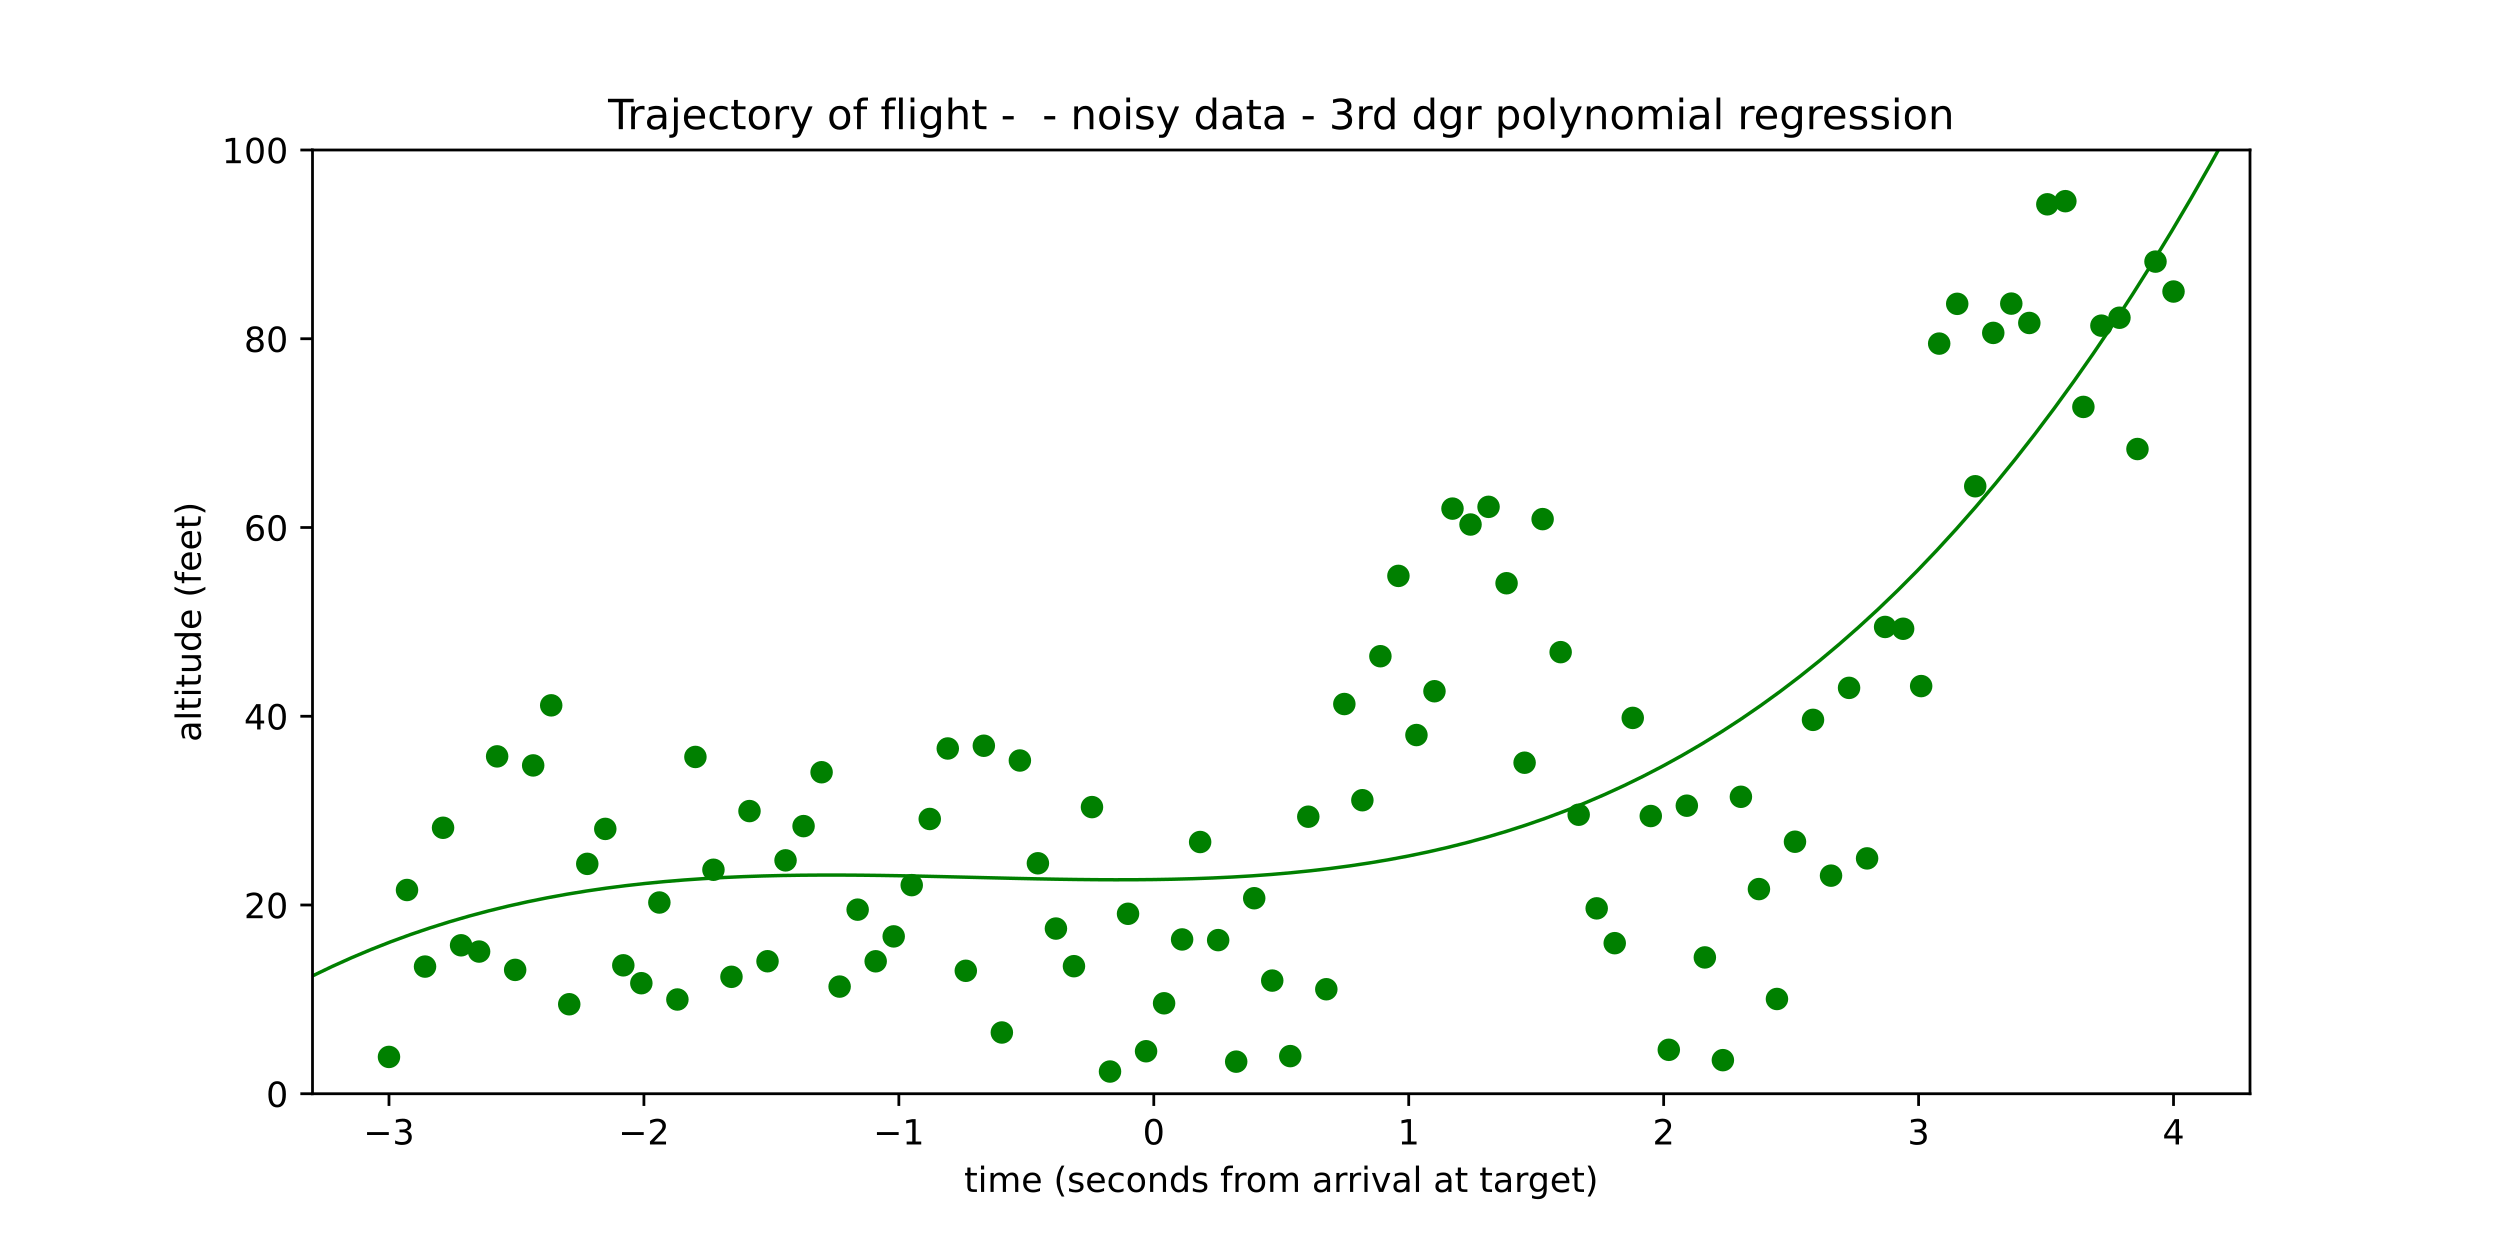 <?xml version="1.0" encoding="utf-8" standalone="no"?>
<!DOCTYPE svg PUBLIC "-//W3C//DTD SVG 1.1//EN"
  "http://www.w3.org/Graphics/SVG/1.1/DTD/svg11.dtd">
<!-- Created with matplotlib (https://matplotlib.org/) -->
<svg height="360pt" version="1.1" viewBox="0 0 720 360" width="720pt" xmlns="http://www.w3.org/2000/svg" xmlns:xlink="http://www.w3.org/1999/xlink">
 <defs>
  <style type="text/css">
*{stroke-linecap:butt;stroke-linejoin:round;}
  </style>
 </defs>
 <g id="figure_1">
  <g id="patch_1">
   <path d="M 0 360 
L 720 360 
L 720 0 
L 0 0 
z
" style="fill:#ffffff;"/>
  </g>
  <g id="axes_1">
   <g id="patch_2">
    <path d="M 90 315 
L 648 315 
L 648 43.2 
L 90 43.2 
z
" style="fill:#ffffff;"/>
   </g>
   <g id="PathCollection_1">
    <defs>
     <path d="M 0 2.739 
C 0.726 2.739 1.423 2.45 1.936 1.936 
C 2.45 1.423 2.739 0.726 2.739 0 
C 2.739 -0.726 2.45 -1.423 1.936 -1.936 
C 1.423 -2.45 0.726 -2.739 0 -2.739 
C -0.726 -2.739 -1.423 -2.45 -1.936 -1.936 
C -2.45 -1.423 -2.739 -0.726 -2.739 0 
C -2.739 0.726 -2.45 1.423 -1.936 1.936 
C -1.423 2.45 -0.726 2.739 0 2.739 
z
" id="mb0d88b1f51" style="stroke:#008000;"/>
    </defs>
    <g clip-path="url(#p8b8df82707)">
     <use style="fill:#008000;stroke:#008000;" x="112.026" xlink:href="#mb0d88b1f51" y="304.394"/>
     <use style="fill:#008000;stroke:#008000;" x="117.218" xlink:href="#mb0d88b1f51" y="256.321"/>
     <use style="fill:#008000;stroke:#008000;" x="122.409" xlink:href="#mb0d88b1f51" y="278.375"/>
     <use style="fill:#008000;stroke:#008000;" x="127.6" xlink:href="#mb0d88b1f51" y="238.399"/>
     <use style="fill:#008000;stroke:#008000;" x="132.792" xlink:href="#mb0d88b1f51" y="272.246"/>
     <use style="fill:#008000;stroke:#008000;" x="137.983" xlink:href="#mb0d88b1f51" y="274.049"/>
     <use style="fill:#008000;stroke:#008000;" x="143.175" xlink:href="#mb0d88b1f51" y="217.836"/>
     <use style="fill:#008000;stroke:#008000;" x="148.366" xlink:href="#mb0d88b1f51" y="279.328"/>
     <use style="fill:#008000;stroke:#008000;" x="153.557" xlink:href="#mb0d88b1f51" y="220.44"/>
     <use style="fill:#008000;stroke:#008000;" x="158.749" xlink:href="#mb0d88b1f51" y="203.138"/>
     <use style="fill:#008000;stroke:#008000;" x="163.94" xlink:href="#mb0d88b1f51" y="289.223"/>
     <use style="fill:#008000;stroke:#008000;" x="169.132" xlink:href="#mb0d88b1f51" y="248.791"/>
     <use style="fill:#008000;stroke:#008000;" x="174.323" xlink:href="#mb0d88b1f51" y="238.724"/>
     <use style="fill:#008000;stroke:#008000;" x="179.514" xlink:href="#mb0d88b1f51" y="278.013"/>
     <use style="fill:#008000;stroke:#008000;" x="184.706" xlink:href="#mb0d88b1f51" y="283.161"/>
     <use style="fill:#008000;stroke:#008000;" x="189.897" xlink:href="#mb0d88b1f51" y="259.924"/>
     <use style="fill:#008000;stroke:#008000;" x="195.089" xlink:href="#mb0d88b1f51" y="287.858"/>
     <use style="fill:#008000;stroke:#008000;" x="200.28" xlink:href="#mb0d88b1f51" y="218"/>
     <use style="fill:#008000;stroke:#008000;" x="205.471" xlink:href="#mb0d88b1f51" y="250.491"/>
     <use style="fill:#008000;stroke:#008000;" x="210.663" xlink:href="#mb0d88b1f51" y="281.323"/>
     <use style="fill:#008000;stroke:#008000;" x="215.854" xlink:href="#mb0d88b1f51" y="233.59"/>
     <use style="fill:#008000;stroke:#008000;" x="221.045" xlink:href="#mb0d88b1f51" y="276.836"/>
     <use style="fill:#008000;stroke:#008000;" x="226.237" xlink:href="#mb0d88b1f51" y="247.785"/>
     <use style="fill:#008000;stroke:#008000;" x="231.428" xlink:href="#mb0d88b1f51" y="237.92"/>
     <use style="fill:#008000;stroke:#008000;" x="236.62" xlink:href="#mb0d88b1f51" y="222.405"/>
     <use style="fill:#008000;stroke:#008000;" x="241.811" xlink:href="#mb0d88b1f51" y="284.137"/>
     <use style="fill:#008000;stroke:#008000;" x="247.002" xlink:href="#mb0d88b1f51" y="261.98"/>
     <use style="fill:#008000;stroke:#008000;" x="252.194" xlink:href="#mb0d88b1f51" y="276.852"/>
     <use style="fill:#008000;stroke:#008000;" x="257.385" xlink:href="#mb0d88b1f51" y="269.681"/>
     <use style="fill:#008000;stroke:#008000;" x="262.577" xlink:href="#mb0d88b1f51" y="254.917"/>
     <use style="fill:#008000;stroke:#008000;" x="267.768" xlink:href="#mb0d88b1f51" y="235.867"/>
     <use style="fill:#008000;stroke:#008000;" x="272.959" xlink:href="#mb0d88b1f51" y="215.564"/>
     <use style="fill:#008000;stroke:#008000;" x="278.151" xlink:href="#mb0d88b1f51" y="279.59"/>
     <use style="fill:#008000;stroke:#008000;" x="283.342" xlink:href="#mb0d88b1f51" y="214.774"/>
     <use style="fill:#008000;stroke:#008000;" x="288.533" xlink:href="#mb0d88b1f51" y="297.36"/>
     <use style="fill:#008000;stroke:#008000;" x="293.725" xlink:href="#mb0d88b1f51" y="219.029"/>
     <use style="fill:#008000;stroke:#008000;" x="298.916" xlink:href="#mb0d88b1f51" y="248.623"/>
     <use style="fill:#008000;stroke:#008000;" x="304.108" xlink:href="#mb0d88b1f51" y="267.426"/>
     <use style="fill:#008000;stroke:#008000;" x="309.299" xlink:href="#mb0d88b1f51" y="278.262"/>
     <use style="fill:#008000;stroke:#008000;" x="314.49" xlink:href="#mb0d88b1f51" y="232.445"/>
     <use style="fill:#008000;stroke:#008000;" x="319.682" xlink:href="#mb0d88b1f51" y="308.602"/>
     <use style="fill:#008000;stroke:#008000;" x="324.873" xlink:href="#mb0d88b1f51" y="263.172"/>
     <use style="fill:#008000;stroke:#008000;" x="330.065" xlink:href="#mb0d88b1f51" y="302.758"/>
     <use style="fill:#008000;stroke:#008000;" x="335.256" xlink:href="#mb0d88b1f51" y="288.947"/>
     <use style="fill:#008000;stroke:#008000;" x="340.447" xlink:href="#mb0d88b1f51" y="270.561"/>
     <use style="fill:#008000;stroke:#008000;" x="345.639" xlink:href="#mb0d88b1f51" y="242.5"/>
     <use style="fill:#008000;stroke:#008000;" x="350.83" xlink:href="#mb0d88b1f51" y="270.755"/>
     <use style="fill:#008000;stroke:#008000;" x="356.022" xlink:href="#mb0d88b1f51" y="305.756"/>
     <use style="fill:#008000;stroke:#008000;" x="361.213" xlink:href="#mb0d88b1f51" y="258.689"/>
     <use style="fill:#008000;stroke:#008000;" x="366.404" xlink:href="#mb0d88b1f51" y="282.411"/>
     <use style="fill:#008000;stroke:#008000;" x="371.596" xlink:href="#mb0d88b1f51" y="304.159"/>
     <use style="fill:#008000;stroke:#008000;" x="376.787" xlink:href="#mb0d88b1f51" y="235.211"/>
     <use style="fill:#008000;stroke:#008000;" x="381.978" xlink:href="#mb0d88b1f51" y="284.902"/>
     <use style="fill:#008000;stroke:#008000;" x="387.17" xlink:href="#mb0d88b1f51" y="202.759"/>
     <use style="fill:#008000;stroke:#008000;" x="392.361" xlink:href="#mb0d88b1f51" y="230.463"/>
     <use style="fill:#008000;stroke:#008000;" x="397.553" xlink:href="#mb0d88b1f51" y="188.989"/>
     <use style="fill:#008000;stroke:#008000;" x="402.744" xlink:href="#mb0d88b1f51" y="165.857"/>
     <use style="fill:#008000;stroke:#008000;" x="407.935" xlink:href="#mb0d88b1f51" y="211.693"/>
     <use style="fill:#008000;stroke:#008000;" x="413.127" xlink:href="#mb0d88b1f51" y="199.076"/>
     <use style="fill:#008000;stroke:#008000;" x="418.318" xlink:href="#mb0d88b1f51" y="146.479"/>
     <use style="fill:#008000;stroke:#008000;" x="423.51" xlink:href="#mb0d88b1f51" y="151.061"/>
     <use style="fill:#008000;stroke:#008000;" x="428.701" xlink:href="#mb0d88b1f51" y="145.97"/>
     <use style="fill:#008000;stroke:#008000;" x="433.892" xlink:href="#mb0d88b1f51" y="167.973"/>
     <use style="fill:#008000;stroke:#008000;" x="439.084" xlink:href="#mb0d88b1f51" y="219.662"/>
     <use style="fill:#008000;stroke:#008000;" x="444.275" xlink:href="#mb0d88b1f51" y="149.505"/>
     <use style="fill:#008000;stroke:#008000;" x="449.467" xlink:href="#mb0d88b1f51" y="187.818"/>
     <use style="fill:#008000;stroke:#008000;" x="454.658" xlink:href="#mb0d88b1f51" y="234.643"/>
     <use style="fill:#008000;stroke:#008000;" x="459.849" xlink:href="#mb0d88b1f51" y="261.608"/>
     <use style="fill:#008000;stroke:#008000;" x="465.041" xlink:href="#mb0d88b1f51" y="271.634"/>
     <use style="fill:#008000;stroke:#008000;" x="470.232" xlink:href="#mb0d88b1f51" y="206.755"/>
     <use style="fill:#008000;stroke:#008000;" x="475.423" xlink:href="#mb0d88b1f51" y="235.013"/>
     <use style="fill:#008000;stroke:#008000;" x="480.615" xlink:href="#mb0d88b1f51" y="302.346"/>
     <use style="fill:#008000;stroke:#008000;" x="485.806" xlink:href="#mb0d88b1f51" y="232.039"/>
     <use style="fill:#008000;stroke:#008000;" x="490.998" xlink:href="#mb0d88b1f51" y="275.737"/>
     <use style="fill:#008000;stroke:#008000;" x="496.189" xlink:href="#mb0d88b1f51" y="305.323"/>
     <use style="fill:#008000;stroke:#008000;" x="501.38" xlink:href="#mb0d88b1f51" y="229.477"/>
     <use style="fill:#008000;stroke:#008000;" x="506.572" xlink:href="#mb0d88b1f51" y="256.055"/>
     <use style="fill:#008000;stroke:#008000;" x="511.763" xlink:href="#mb0d88b1f51" y="287.707"/>
     <use style="fill:#008000;stroke:#008000;" x="516.955" xlink:href="#mb0d88b1f51" y="242.418"/>
     <use style="fill:#008000;stroke:#008000;" x="522.146" xlink:href="#mb0d88b1f51" y="207.32"/>
     <use style="fill:#008000;stroke:#008000;" x="527.337" xlink:href="#mb0d88b1f51" y="252.187"/>
     <use style="fill:#008000;stroke:#008000;" x="532.529" xlink:href="#mb0d88b1f51" y="198.107"/>
     <use style="fill:#008000;stroke:#008000;" x="537.72" xlink:href="#mb0d88b1f51" y="247.218"/>
     <use style="fill:#008000;stroke:#008000;" x="542.911" xlink:href="#mb0d88b1f51" y="180.561"/>
     <use style="fill:#008000;stroke:#008000;" x="548.103" xlink:href="#mb0d88b1f51" y="181.084"/>
     <use style="fill:#008000;stroke:#008000;" x="553.294" xlink:href="#mb0d88b1f51" y="197.591"/>
     <use style="fill:#008000;stroke:#008000;" x="558.486" xlink:href="#mb0d88b1f51" y="98.957"/>
     <use style="fill:#008000;stroke:#008000;" x="563.677" xlink:href="#mb0d88b1f51" y="87.504"/>
     <use style="fill:#008000;stroke:#008000;" x="568.868" xlink:href="#mb0d88b1f51" y="140.042"/>
     <use style="fill:#008000;stroke:#008000;" x="574.06" xlink:href="#mb0d88b1f51" y="95.876"/>
     <use style="fill:#008000;stroke:#008000;" x="579.251" xlink:href="#mb0d88b1f51" y="87.438"/>
     <use style="fill:#008000;stroke:#008000;" x="584.443" xlink:href="#mb0d88b1f51" y="93.015"/>
     <use style="fill:#008000;stroke:#008000;" x="589.634" xlink:href="#mb0d88b1f51" y="58.841"/>
     <use style="fill:#008000;stroke:#008000;" x="594.825" xlink:href="#mb0d88b1f51" y="57.938"/>
     <use style="fill:#008000;stroke:#008000;" x="600.017" xlink:href="#mb0d88b1f51" y="117.193"/>
     <use style="fill:#008000;stroke:#008000;" x="605.208" xlink:href="#mb0d88b1f51" y="93.789"/>
     <use style="fill:#008000;stroke:#008000;" x="610.4" xlink:href="#mb0d88b1f51" y="91.509"/>
     <use style="fill:#008000;stroke:#008000;" x="615.591" xlink:href="#mb0d88b1f51" y="129.318"/>
     <use style="fill:#008000;stroke:#008000;" x="620.782" xlink:href="#mb0d88b1f51" y="75.344"/>
     <use style="fill:#008000;stroke:#008000;" x="625.974" xlink:href="#mb0d88b1f51" y="83.962"/>
    </g>
   </g>
   <g id="matplotlib.axis_1">
    <g id="xtick_1">
     <g id="line2d_1">
      <defs>
       <path d="M 0 0 
L 0 3.5 
" id="mfaf7afd18e" style="stroke:#000000;stroke-width:0.8;"/>
      </defs>
      <g>
       <use style="stroke:#000000;stroke-width:0.8;" x="112.026" xlink:href="#mfaf7afd18e" y="315"/>
      </g>
     </g>
     <g id="text_1">
      <!-- −3 -->
      <defs>
       <path d="M 10.594 35.5 
L 73.188 35.5 
L 73.188 27.203 
L 10.594 27.203 
z
" id="DejaVuSans-8722"/>
       <path d="M 40.578 39.312 
Q 47.656 37.797 51.625 33 
Q 55.609 28.219 55.609 21.188 
Q 55.609 10.406 48.188 4.484 
Q 40.766 -1.422 27.094 -1.422 
Q 22.516 -1.422 17.656 -0.516 
Q 12.797 0.391 7.625 2.203 
L 7.625 11.719 
Q 11.719 9.328 16.594 8.109 
Q 21.484 6.891 26.812 6.891 
Q 36.078 6.891 40.938 10.547 
Q 45.797 14.203 45.797 21.188 
Q 45.797 27.641 41.281 31.266 
Q 36.766 34.906 28.719 34.906 
L 20.219 34.906 
L 20.219 43.016 
L 29.109 43.016 
Q 36.375 43.016 40.234 45.922 
Q 44.094 48.828 44.094 54.297 
Q 44.094 59.906 40.109 62.906 
Q 36.141 65.922 28.719 65.922 
Q 24.656 65.922 20.016 65.031 
Q 15.375 64.156 9.812 62.312 
L 9.812 71.094 
Q 15.438 72.656 20.344 73.438 
Q 25.25 74.219 29.594 74.219 
Q 40.828 74.219 47.359 69.109 
Q 53.906 64.016 53.906 55.328 
Q 53.906 49.266 50.438 45.094 
Q 46.969 40.922 40.578 39.312 
z
" id="DejaVuSans-51"/>
      </defs>
      <g transform="translate(104.655 329.598)scale(0.1 -0.1)">
       <use xlink:href="#DejaVuSans-8722"/>
       <use x="83.789" xlink:href="#DejaVuSans-51"/>
      </g>
     </g>
    </g>
    <g id="xtick_2">
     <g id="line2d_2">
      <g>
       <use style="stroke:#000000;stroke-width:0.8;" x="185.447" xlink:href="#mfaf7afd18e" y="315"/>
      </g>
     </g>
     <g id="text_2">
      <!-- −2 -->
      <defs>
       <path d="M 19.188 8.297 
L 53.609 8.297 
L 53.609 0 
L 7.328 0 
L 7.328 8.297 
Q 12.938 14.109 22.625 23.891 
Q 32.328 33.688 34.812 36.531 
Q 39.547 41.844 41.422 45.531 
Q 43.312 49.219 43.312 52.781 
Q 43.312 58.594 39.234 62.25 
Q 35.156 65.922 28.609 65.922 
Q 23.969 65.922 18.812 64.312 
Q 13.672 62.703 7.812 59.422 
L 7.812 69.391 
Q 13.766 71.781 18.938 73 
Q 24.125 74.219 28.422 74.219 
Q 39.75 74.219 46.484 68.547 
Q 53.219 62.891 53.219 53.422 
Q 53.219 48.922 51.531 44.891 
Q 49.859 40.875 45.406 35.406 
Q 44.188 33.984 37.641 27.219 
Q 31.109 20.453 19.188 8.297 
z
" id="DejaVuSans-50"/>
      </defs>
      <g transform="translate(178.076 329.598)scale(0.1 -0.1)">
       <use xlink:href="#DejaVuSans-8722"/>
       <use x="83.789" xlink:href="#DejaVuSans-50"/>
      </g>
     </g>
    </g>
    <g id="xtick_3">
     <g id="line2d_3">
      <g>
       <use style="stroke:#000000;stroke-width:0.8;" x="258.868" xlink:href="#mfaf7afd18e" y="315"/>
      </g>
     </g>
     <g id="text_3">
      <!-- −1 -->
      <defs>
       <path d="M 12.406 8.297 
L 28.516 8.297 
L 28.516 63.922 
L 10.984 60.406 
L 10.984 69.391 
L 28.422 72.906 
L 38.281 72.906 
L 38.281 8.297 
L 54.391 8.297 
L 54.391 0 
L 12.406 0 
z
" id="DejaVuSans-49"/>
      </defs>
      <g transform="translate(251.497 329.598)scale(0.1 -0.1)">
       <use xlink:href="#DejaVuSans-8722"/>
       <use x="83.789" xlink:href="#DejaVuSans-49"/>
      </g>
     </g>
    </g>
    <g id="xtick_4">
     <g id="line2d_4">
      <g>
       <use style="stroke:#000000;stroke-width:0.8;" x="332.289" xlink:href="#mfaf7afd18e" y="315"/>
      </g>
     </g>
     <g id="text_4">
      <!-- 0 -->
      <defs>
       <path d="M 31.781 66.406 
Q 24.172 66.406 20.328 58.906 
Q 16.5 51.422 16.5 36.375 
Q 16.5 21.391 20.328 13.891 
Q 24.172 6.391 31.781 6.391 
Q 39.453 6.391 43.281 13.891 
Q 47.125 21.391 47.125 36.375 
Q 47.125 51.422 43.281 58.906 
Q 39.453 66.406 31.781 66.406 
z
M 31.781 74.219 
Q 44.047 74.219 50.516 64.516 
Q 56.984 54.828 56.984 36.375 
Q 56.984 17.969 50.516 8.266 
Q 44.047 -1.422 31.781 -1.422 
Q 19.531 -1.422 13.062 8.266 
Q 6.594 17.969 6.594 36.375 
Q 6.594 54.828 13.062 64.516 
Q 19.531 74.219 31.781 74.219 
z
" id="DejaVuSans-48"/>
      </defs>
      <g transform="translate(329.108 329.598)scale(0.1 -0.1)">
       <use xlink:href="#DejaVuSans-48"/>
      </g>
     </g>
    </g>
    <g id="xtick_5">
     <g id="line2d_5">
      <g>
       <use style="stroke:#000000;stroke-width:0.8;" x="405.711" xlink:href="#mfaf7afd18e" y="315"/>
      </g>
     </g>
     <g id="text_5">
      <!-- 1 -->
      <g transform="translate(402.529 329.598)scale(0.1 -0.1)">
       <use xlink:href="#DejaVuSans-49"/>
      </g>
     </g>
    </g>
    <g id="xtick_6">
     <g id="line2d_6">
      <g>
       <use style="stroke:#000000;stroke-width:0.8;" x="479.132" xlink:href="#mfaf7afd18e" y="315"/>
      </g>
     </g>
     <g id="text_6">
      <!-- 2 -->
      <g transform="translate(475.95 329.598)scale(0.1 -0.1)">
       <use xlink:href="#DejaVuSans-50"/>
      </g>
     </g>
    </g>
    <g id="xtick_7">
     <g id="line2d_7">
      <g>
       <use style="stroke:#000000;stroke-width:0.8;" x="552.553" xlink:href="#mfaf7afd18e" y="315"/>
      </g>
     </g>
     <g id="text_7">
      <!-- 3 -->
      <g transform="translate(549.371 329.598)scale(0.1 -0.1)">
       <use xlink:href="#DejaVuSans-51"/>
      </g>
     </g>
    </g>
    <g id="xtick_8">
     <g id="line2d_8">
      <g>
       <use style="stroke:#000000;stroke-width:0.8;" x="625.974" xlink:href="#mfaf7afd18e" y="315"/>
      </g>
     </g>
     <g id="text_8">
      <!-- 4 -->
      <defs>
       <path d="M 37.797 64.312 
L 12.891 25.391 
L 37.797 25.391 
z
M 35.203 72.906 
L 47.609 72.906 
L 47.609 25.391 
L 58.016 25.391 
L 58.016 17.188 
L 47.609 17.188 
L 47.609 0 
L 37.797 0 
L 37.797 17.188 
L 4.891 17.188 
L 4.891 26.703 
z
" id="DejaVuSans-52"/>
      </defs>
      <g transform="translate(622.792 329.598)scale(0.1 -0.1)">
       <use xlink:href="#DejaVuSans-52"/>
      </g>
     </g>
    </g>
    <g id="text_9">
     <!-- time (seconds from arrival at target) -->
     <defs>
      <path d="M 18.312 70.219 
L 18.312 54.688 
L 36.812 54.688 
L 36.812 47.703 
L 18.312 47.703 
L 18.312 18.016 
Q 18.312 11.328 20.141 9.422 
Q 21.969 7.516 27.594 7.516 
L 36.812 7.516 
L 36.812 0 
L 27.594 0 
Q 17.188 0 13.234 3.875 
Q 9.281 7.766 9.281 18.016 
L 9.281 47.703 
L 2.688 47.703 
L 2.688 54.688 
L 9.281 54.688 
L 9.281 70.219 
z
" id="DejaVuSans-116"/>
      <path d="M 9.422 54.688 
L 18.406 54.688 
L 18.406 0 
L 9.422 0 
z
M 9.422 75.984 
L 18.406 75.984 
L 18.406 64.594 
L 9.422 64.594 
z
" id="DejaVuSans-105"/>
      <path d="M 52 44.188 
Q 55.375 50.25 60.062 53.125 
Q 64.75 56 71.094 56 
Q 79.641 56 84.281 50.016 
Q 88.922 44.047 88.922 33.016 
L 88.922 0 
L 79.891 0 
L 79.891 32.719 
Q 79.891 40.578 77.094 44.375 
Q 74.312 48.188 68.609 48.188 
Q 61.625 48.188 57.562 43.547 
Q 53.516 38.922 53.516 30.906 
L 53.516 0 
L 44.484 0 
L 44.484 32.719 
Q 44.484 40.625 41.703 44.406 
Q 38.922 48.188 33.109 48.188 
Q 26.219 48.188 22.156 43.531 
Q 18.109 38.875 18.109 30.906 
L 18.109 0 
L 9.078 0 
L 9.078 54.688 
L 18.109 54.688 
L 18.109 46.188 
Q 21.188 51.219 25.484 53.609 
Q 29.781 56 35.688 56 
Q 41.656 56 45.828 52.969 
Q 50 49.953 52 44.188 
z
" id="DejaVuSans-109"/>
      <path d="M 56.203 29.594 
L 56.203 25.203 
L 14.891 25.203 
Q 15.484 15.922 20.484 11.062 
Q 25.484 6.203 34.422 6.203 
Q 39.594 6.203 44.453 7.469 
Q 49.312 8.734 54.109 11.281 
L 54.109 2.781 
Q 49.266 0.734 44.188 -0.344 
Q 39.109 -1.422 33.891 -1.422 
Q 20.797 -1.422 13.156 6.188 
Q 5.516 13.812 5.516 26.812 
Q 5.516 40.234 12.766 48.109 
Q 20.016 56 32.328 56 
Q 43.359 56 49.781 48.891 
Q 56.203 41.797 56.203 29.594 
z
M 47.219 32.234 
Q 47.125 39.594 43.094 43.984 
Q 39.062 48.391 32.422 48.391 
Q 24.906 48.391 20.391 44.141 
Q 15.875 39.891 15.188 32.172 
z
" id="DejaVuSans-101"/>
      <path id="DejaVuSans-32"/>
      <path d="M 31 75.875 
Q 24.469 64.656 21.281 53.656 
Q 18.109 42.672 18.109 31.391 
Q 18.109 20.125 21.312 9.062 
Q 24.516 -2 31 -13.188 
L 23.188 -13.188 
Q 15.875 -1.703 12.234 9.375 
Q 8.594 20.453 8.594 31.391 
Q 8.594 42.281 12.203 53.312 
Q 15.828 64.359 23.188 75.875 
z
" id="DejaVuSans-40"/>
      <path d="M 44.281 53.078 
L 44.281 44.578 
Q 40.484 46.531 36.375 47.5 
Q 32.281 48.484 27.875 48.484 
Q 21.188 48.484 17.844 46.438 
Q 14.5 44.391 14.5 40.281 
Q 14.5 37.156 16.891 35.375 
Q 19.281 33.594 26.516 31.984 
L 29.594 31.297 
Q 39.156 29.25 43.188 25.516 
Q 47.219 21.781 47.219 15.094 
Q 47.219 7.469 41.188 3.016 
Q 35.156 -1.422 24.609 -1.422 
Q 20.219 -1.422 15.453 -0.562 
Q 10.688 0.297 5.422 2 
L 5.422 11.281 
Q 10.406 8.688 15.234 7.391 
Q 20.062 6.109 24.812 6.109 
Q 31.156 6.109 34.562 8.281 
Q 37.984 10.453 37.984 14.406 
Q 37.984 18.062 35.516 20.016 
Q 33.062 21.969 24.703 23.781 
L 21.578 24.516 
Q 13.234 26.266 9.516 29.906 
Q 5.812 33.547 5.812 39.891 
Q 5.812 47.609 11.281 51.797 
Q 16.75 56 26.812 56 
Q 31.781 56 36.172 55.266 
Q 40.578 54.547 44.281 53.078 
z
" id="DejaVuSans-115"/>
      <path d="M 48.781 52.594 
L 48.781 44.188 
Q 44.969 46.297 41.141 47.344 
Q 37.312 48.391 33.406 48.391 
Q 24.656 48.391 19.812 42.844 
Q 14.984 37.312 14.984 27.297 
Q 14.984 17.281 19.812 11.734 
Q 24.656 6.203 33.406 6.203 
Q 37.312 6.203 41.141 7.25 
Q 44.969 8.297 48.781 10.406 
L 48.781 2.094 
Q 45.016 0.344 40.984 -0.531 
Q 36.969 -1.422 32.422 -1.422 
Q 20.062 -1.422 12.781 6.344 
Q 5.516 14.109 5.516 27.297 
Q 5.516 40.672 12.859 48.328 
Q 20.219 56 33.016 56 
Q 37.156 56 41.109 55.141 
Q 45.062 54.297 48.781 52.594 
z
" id="DejaVuSans-99"/>
      <path d="M 30.609 48.391 
Q 23.391 48.391 19.188 42.75 
Q 14.984 37.109 14.984 27.297 
Q 14.984 17.484 19.156 11.844 
Q 23.344 6.203 30.609 6.203 
Q 37.797 6.203 41.984 11.859 
Q 46.188 17.531 46.188 27.297 
Q 46.188 37.016 41.984 42.703 
Q 37.797 48.391 30.609 48.391 
z
M 30.609 56 
Q 42.328 56 49.016 48.375 
Q 55.719 40.766 55.719 27.297 
Q 55.719 13.875 49.016 6.219 
Q 42.328 -1.422 30.609 -1.422 
Q 18.844 -1.422 12.172 6.219 
Q 5.516 13.875 5.516 27.297 
Q 5.516 40.766 12.172 48.375 
Q 18.844 56 30.609 56 
z
" id="DejaVuSans-111"/>
      <path d="M 54.891 33.016 
L 54.891 0 
L 45.906 0 
L 45.906 32.719 
Q 45.906 40.484 42.875 44.328 
Q 39.844 48.188 33.797 48.188 
Q 26.516 48.188 22.312 43.547 
Q 18.109 38.922 18.109 30.906 
L 18.109 0 
L 9.078 0 
L 9.078 54.688 
L 18.109 54.688 
L 18.109 46.188 
Q 21.344 51.125 25.703 53.562 
Q 30.078 56 35.797 56 
Q 45.219 56 50.047 50.172 
Q 54.891 44.344 54.891 33.016 
z
" id="DejaVuSans-110"/>
      <path d="M 45.406 46.391 
L 45.406 75.984 
L 54.391 75.984 
L 54.391 0 
L 45.406 0 
L 45.406 8.203 
Q 42.578 3.328 38.25 0.953 
Q 33.938 -1.422 27.875 -1.422 
Q 17.969 -1.422 11.734 6.484 
Q 5.516 14.406 5.516 27.297 
Q 5.516 40.188 11.734 48.094 
Q 17.969 56 27.875 56 
Q 33.938 56 38.25 53.625 
Q 42.578 51.266 45.406 46.391 
z
M 14.797 27.297 
Q 14.797 17.391 18.875 11.75 
Q 22.953 6.109 30.078 6.109 
Q 37.203 6.109 41.297 11.75 
Q 45.406 17.391 45.406 27.297 
Q 45.406 37.203 41.297 42.844 
Q 37.203 48.484 30.078 48.484 
Q 22.953 48.484 18.875 42.844 
Q 14.797 37.203 14.797 27.297 
z
" id="DejaVuSans-100"/>
      <path d="M 37.109 75.984 
L 37.109 68.5 
L 28.516 68.5 
Q 23.688 68.5 21.797 66.547 
Q 19.922 64.594 19.922 59.516 
L 19.922 54.688 
L 34.719 54.688 
L 34.719 47.703 
L 19.922 47.703 
L 19.922 0 
L 10.891 0 
L 10.891 47.703 
L 2.297 47.703 
L 2.297 54.688 
L 10.891 54.688 
L 10.891 58.5 
Q 10.891 67.625 15.141 71.797 
Q 19.391 75.984 28.609 75.984 
z
" id="DejaVuSans-102"/>
      <path d="M 41.109 46.297 
Q 39.594 47.172 37.812 47.578 
Q 36.031 48 33.891 48 
Q 26.266 48 22.188 43.047 
Q 18.109 38.094 18.109 28.812 
L 18.109 0 
L 9.078 0 
L 9.078 54.688 
L 18.109 54.688 
L 18.109 46.188 
Q 20.953 51.172 25.484 53.578 
Q 30.031 56 36.531 56 
Q 37.453 56 38.578 55.875 
Q 39.703 55.766 41.062 55.516 
z
" id="DejaVuSans-114"/>
      <path d="M 34.281 27.484 
Q 23.391 27.484 19.188 25 
Q 14.984 22.516 14.984 16.5 
Q 14.984 11.719 18.141 8.906 
Q 21.297 6.109 26.703 6.109 
Q 34.188 6.109 38.703 11.406 
Q 43.219 16.703 43.219 25.484 
L 43.219 27.484 
z
M 52.203 31.203 
L 52.203 0 
L 43.219 0 
L 43.219 8.297 
Q 40.141 3.328 35.547 0.953 
Q 30.953 -1.422 24.312 -1.422 
Q 15.922 -1.422 10.953 3.297 
Q 6 8.016 6 15.922 
Q 6 25.141 12.172 29.828 
Q 18.359 34.516 30.609 34.516 
L 43.219 34.516 
L 43.219 35.406 
Q 43.219 41.609 39.141 45 
Q 35.062 48.391 27.688 48.391 
Q 23 48.391 18.547 47.266 
Q 14.109 46.141 10.016 43.891 
L 10.016 52.203 
Q 14.938 54.109 19.578 55.047 
Q 24.219 56 28.609 56 
Q 40.484 56 46.344 49.844 
Q 52.203 43.703 52.203 31.203 
z
" id="DejaVuSans-97"/>
      <path d="M 2.984 54.688 
L 12.5 54.688 
L 29.594 8.797 
L 46.688 54.688 
L 56.203 54.688 
L 35.688 0 
L 23.484 0 
z
" id="DejaVuSans-118"/>
      <path d="M 9.422 75.984 
L 18.406 75.984 
L 18.406 0 
L 9.422 0 
z
" id="DejaVuSans-108"/>
      <path d="M 45.406 27.984 
Q 45.406 37.75 41.375 43.109 
Q 37.359 48.484 30.078 48.484 
Q 22.859 48.484 18.828 43.109 
Q 14.797 37.75 14.797 27.984 
Q 14.797 18.266 18.828 12.891 
Q 22.859 7.516 30.078 7.516 
Q 37.359 7.516 41.375 12.891 
Q 45.406 18.266 45.406 27.984 
z
M 54.391 6.781 
Q 54.391 -7.172 48.188 -13.984 
Q 42 -20.797 29.203 -20.797 
Q 24.469 -20.797 20.266 -20.094 
Q 16.062 -19.391 12.109 -17.922 
L 12.109 -9.188 
Q 16.062 -11.328 19.922 -12.344 
Q 23.781 -13.375 27.781 -13.375 
Q 36.625 -13.375 41.016 -8.766 
Q 45.406 -4.156 45.406 5.172 
L 45.406 9.625 
Q 42.625 4.781 38.281 2.391 
Q 33.938 0 27.875 0 
Q 17.828 0 11.672 7.656 
Q 5.516 15.328 5.516 27.984 
Q 5.516 40.672 11.672 48.328 
Q 17.828 56 27.875 56 
Q 33.938 56 38.281 53.609 
Q 42.625 51.219 45.406 46.391 
L 45.406 54.688 
L 54.391 54.688 
z
" id="DejaVuSans-103"/>
      <path d="M 8.016 75.875 
L 15.828 75.875 
Q 23.141 64.359 26.781 53.312 
Q 30.422 42.281 30.422 31.391 
Q 30.422 20.453 26.781 9.375 
Q 23.141 -1.703 15.828 -13.188 
L 8.016 -13.188 
Q 14.5 -2 17.703 9.062 
Q 20.906 20.125 20.906 31.391 
Q 20.906 42.672 17.703 53.656 
Q 14.5 64.656 8.016 75.875 
z
" id="DejaVuSans-41"/>
     </defs>
     <g transform="translate(277.67 343.277)scale(0.1 -0.1)">
      <use xlink:href="#DejaVuSans-116"/>
      <use x="39.209" xlink:href="#DejaVuSans-105"/>
      <use x="66.992" xlink:href="#DejaVuSans-109"/>
      <use x="164.404" xlink:href="#DejaVuSans-101"/>
      <use x="225.928" xlink:href="#DejaVuSans-32"/>
      <use x="257.715" xlink:href="#DejaVuSans-40"/>
      <use x="296.729" xlink:href="#DejaVuSans-115"/>
      <use x="348.828" xlink:href="#DejaVuSans-101"/>
      <use x="410.352" xlink:href="#DejaVuSans-99"/>
      <use x="465.332" xlink:href="#DejaVuSans-111"/>
      <use x="526.514" xlink:href="#DejaVuSans-110"/>
      <use x="589.893" xlink:href="#DejaVuSans-100"/>
      <use x="653.369" xlink:href="#DejaVuSans-115"/>
      <use x="705.469" xlink:href="#DejaVuSans-32"/>
      <use x="737.256" xlink:href="#DejaVuSans-102"/>
      <use x="772.461" xlink:href="#DejaVuSans-114"/>
      <use x="811.324" xlink:href="#DejaVuSans-111"/>
      <use x="872.506" xlink:href="#DejaVuSans-109"/>
      <use x="969.918" xlink:href="#DejaVuSans-32"/>
      <use x="1001.705" xlink:href="#DejaVuSans-97"/>
      <use x="1062.984" xlink:href="#DejaVuSans-114"/>
      <use x="1102.348" xlink:href="#DejaVuSans-114"/>
      <use x="1143.461" xlink:href="#DejaVuSans-105"/>
      <use x="1171.244" xlink:href="#DejaVuSans-118"/>
      <use x="1230.424" xlink:href="#DejaVuSans-97"/>
      <use x="1291.703" xlink:href="#DejaVuSans-108"/>
      <use x="1319.486" xlink:href="#DejaVuSans-32"/>
      <use x="1351.273" xlink:href="#DejaVuSans-97"/>
      <use x="1412.553" xlink:href="#DejaVuSans-116"/>
      <use x="1451.762" xlink:href="#DejaVuSans-32"/>
      <use x="1483.549" xlink:href="#DejaVuSans-116"/>
      <use x="1522.758" xlink:href="#DejaVuSans-97"/>
      <use x="1584.037" xlink:href="#DejaVuSans-114"/>
      <use x="1623.4" xlink:href="#DejaVuSans-103"/>
      <use x="1686.877" xlink:href="#DejaVuSans-101"/>
      <use x="1748.4" xlink:href="#DejaVuSans-116"/>
      <use x="1787.609" xlink:href="#DejaVuSans-41"/>
     </g>
    </g>
   </g>
   <g id="matplotlib.axis_2">
    <g id="ytick_1">
     <g id="line2d_9">
      <defs>
       <path d="M 0 0 
L -3.5 0 
" id="m3a4acb1375" style="stroke:#000000;stroke-width:0.8;"/>
      </defs>
      <g>
       <use style="stroke:#000000;stroke-width:0.8;" x="90" xlink:href="#m3a4acb1375" y="315"/>
      </g>
     </g>
     <g id="text_10">
      <!-- 0 -->
      <g transform="translate(76.638 318.799)scale(0.1 -0.1)">
       <use xlink:href="#DejaVuSans-48"/>
      </g>
     </g>
    </g>
    <g id="ytick_2">
     <g id="line2d_10">
      <g>
       <use style="stroke:#000000;stroke-width:0.8;" x="90" xlink:href="#m3a4acb1375" y="260.64"/>
      </g>
     </g>
     <g id="text_11">
      <!-- 20 -->
      <g transform="translate(70.275 264.439)scale(0.1 -0.1)">
       <use xlink:href="#DejaVuSans-50"/>
       <use x="63.623" xlink:href="#DejaVuSans-48"/>
      </g>
     </g>
    </g>
    <g id="ytick_3">
     <g id="line2d_11">
      <g>
       <use style="stroke:#000000;stroke-width:0.8;" x="90" xlink:href="#m3a4acb1375" y="206.28"/>
      </g>
     </g>
     <g id="text_12">
      <!-- 40 -->
      <g transform="translate(70.275 210.079)scale(0.1 -0.1)">
       <use xlink:href="#DejaVuSans-52"/>
       <use x="63.623" xlink:href="#DejaVuSans-48"/>
      </g>
     </g>
    </g>
    <g id="ytick_4">
     <g id="line2d_12">
      <g>
       <use style="stroke:#000000;stroke-width:0.8;" x="90" xlink:href="#m3a4acb1375" y="151.92"/>
      </g>
     </g>
     <g id="text_13">
      <!-- 60 -->
      <defs>
       <path d="M 33.016 40.375 
Q 26.375 40.375 22.484 35.828 
Q 18.609 31.297 18.609 23.391 
Q 18.609 15.531 22.484 10.953 
Q 26.375 6.391 33.016 6.391 
Q 39.656 6.391 43.531 10.953 
Q 47.406 15.531 47.406 23.391 
Q 47.406 31.297 43.531 35.828 
Q 39.656 40.375 33.016 40.375 
z
M 52.594 71.297 
L 52.594 62.312 
Q 48.875 64.062 45.094 64.984 
Q 41.312 65.922 37.594 65.922 
Q 27.828 65.922 22.672 59.328 
Q 17.531 52.734 16.797 39.406 
Q 19.672 43.656 24.016 45.922 
Q 28.375 48.188 33.594 48.188 
Q 44.578 48.188 50.953 41.516 
Q 57.328 34.859 57.328 23.391 
Q 57.328 12.156 50.688 5.359 
Q 44.047 -1.422 33.016 -1.422 
Q 20.359 -1.422 13.672 8.266 
Q 6.984 17.969 6.984 36.375 
Q 6.984 53.656 15.188 63.938 
Q 23.391 74.219 37.203 74.219 
Q 40.922 74.219 44.703 73.484 
Q 48.484 72.75 52.594 71.297 
z
" id="DejaVuSans-54"/>
      </defs>
      <g transform="translate(70.275 155.719)scale(0.1 -0.1)">
       <use xlink:href="#DejaVuSans-54"/>
       <use x="63.623" xlink:href="#DejaVuSans-48"/>
      </g>
     </g>
    </g>
    <g id="ytick_5">
     <g id="line2d_13">
      <g>
       <use style="stroke:#000000;stroke-width:0.8;" x="90" xlink:href="#m3a4acb1375" y="97.56"/>
      </g>
     </g>
     <g id="text_14">
      <!-- 80 -->
      <defs>
       <path d="M 31.781 34.625 
Q 24.75 34.625 20.719 30.859 
Q 16.703 27.094 16.703 20.516 
Q 16.703 13.922 20.719 10.156 
Q 24.75 6.391 31.781 6.391 
Q 38.812 6.391 42.859 10.172 
Q 46.922 13.969 46.922 20.516 
Q 46.922 27.094 42.891 30.859 
Q 38.875 34.625 31.781 34.625 
z
M 21.922 38.812 
Q 15.578 40.375 12.031 44.719 
Q 8.5 49.078 8.5 55.328 
Q 8.5 64.062 14.719 69.141 
Q 20.953 74.219 31.781 74.219 
Q 42.672 74.219 48.875 69.141 
Q 55.078 64.062 55.078 55.328 
Q 55.078 49.078 51.531 44.719 
Q 48 40.375 41.703 38.812 
Q 48.828 37.156 52.797 32.312 
Q 56.781 27.484 56.781 20.516 
Q 56.781 9.906 50.312 4.234 
Q 43.844 -1.422 31.781 -1.422 
Q 19.734 -1.422 13.25 4.234 
Q 6.781 9.906 6.781 20.516 
Q 6.781 27.484 10.781 32.312 
Q 14.797 37.156 21.922 38.812 
z
M 18.312 54.391 
Q 18.312 48.734 21.844 45.562 
Q 25.391 42.391 31.781 42.391 
Q 38.141 42.391 41.719 45.562 
Q 45.312 48.734 45.312 54.391 
Q 45.312 60.062 41.719 63.234 
Q 38.141 66.406 31.781 66.406 
Q 25.391 66.406 21.844 63.234 
Q 18.312 60.062 18.312 54.391 
z
" id="DejaVuSans-56"/>
      </defs>
      <g transform="translate(70.275 101.359)scale(0.1 -0.1)">
       <use xlink:href="#DejaVuSans-56"/>
       <use x="63.623" xlink:href="#DejaVuSans-48"/>
      </g>
     </g>
    </g>
    <g id="ytick_6">
     <g id="line2d_14">
      <g>
       <use style="stroke:#000000;stroke-width:0.8;" x="90" xlink:href="#m3a4acb1375" y="43.2"/>
      </g>
     </g>
     <g id="text_15">
      <!-- 100 -->
      <g transform="translate(63.913 46.999)scale(0.1 -0.1)">
       <use xlink:href="#DejaVuSans-49"/>
       <use x="63.623" xlink:href="#DejaVuSans-48"/>
       <use x="127.246" xlink:href="#DejaVuSans-48"/>
      </g>
     </g>
    </g>
    <g id="text_16">
     <!-- altitude (feet) -->
     <defs>
      <path d="M 8.5 21.578 
L 8.5 54.688 
L 17.484 54.688 
L 17.484 21.922 
Q 17.484 14.156 20.5 10.266 
Q 23.531 6.391 29.594 6.391 
Q 36.859 6.391 41.078 11.031 
Q 45.312 15.672 45.312 23.688 
L 45.312 54.688 
L 54.297 54.688 
L 54.297 0 
L 45.312 0 
L 45.312 8.406 
Q 42.047 3.422 37.719 1 
Q 33.406 -1.422 27.688 -1.422 
Q 18.266 -1.422 13.375 4.438 
Q 8.5 10.297 8.5 21.578 
z
M 31.109 56 
z
" id="DejaVuSans-117"/>
     </defs>
     <g transform="translate(57.833 213.646)rotate(-90)scale(0.1 -0.1)">
      <use xlink:href="#DejaVuSans-97"/>
      <use x="61.279" xlink:href="#DejaVuSans-108"/>
      <use x="89.062" xlink:href="#DejaVuSans-116"/>
      <use x="128.271" xlink:href="#DejaVuSans-105"/>
      <use x="156.055" xlink:href="#DejaVuSans-116"/>
      <use x="195.264" xlink:href="#DejaVuSans-117"/>
      <use x="258.643" xlink:href="#DejaVuSans-100"/>
      <use x="322.119" xlink:href="#DejaVuSans-101"/>
      <use x="383.643" xlink:href="#DejaVuSans-32"/>
      <use x="415.43" xlink:href="#DejaVuSans-40"/>
      <use x="454.443" xlink:href="#DejaVuSans-102"/>
      <use x="489.648" xlink:href="#DejaVuSans-101"/>
      <use x="551.172" xlink:href="#DejaVuSans-101"/>
      <use x="612.695" xlink:href="#DejaVuSans-116"/>
      <use x="651.904" xlink:href="#DejaVuSans-41"/>
     </g>
    </g>
   </g>
   <g id="line2d_15">
    <path clip-path="url(#p8b8df82707)" d="M 90 281.056 
L 95.636 278.352 
L 101.273 275.815 
L 106.909 273.442 
L 112.545 271.226 
L 118.182 269.162 
L 123.818 267.246 
L 129.455 265.472 
L 135.091 263.836 
L 140.727 262.331 
L 146.364 260.954 
L 152 259.699 
L 157.636 258.56 
L 163.273 257.533 
L 168.909 256.612 
L 174.545 255.793 
L 180.182 255.071 
L 185.818 254.439 
L 191.455 253.894 
L 197.091 253.43 
L 202.727 253.042 
L 208.364 252.724 
L 214 252.472 
L 219.636 252.281 
L 225.273 252.145 
L 230.909 252.06 
L 236.545 252.02 
L 242.182 252.02 
L 247.818 252.055 
L 253.455 252.12 
L 259.091 252.21 
L 264.727 252.319 
L 270.364 252.443 
L 276 252.577 
L 281.636 252.715 
L 287.273 252.852 
L 292.909 252.984 
L 298.545 253.105 
L 304.182 253.209 
L 309.818 253.292 
L 315.455 253.35 
L 321.091 253.375 
L 326.727 253.365 
L 332.364 253.312 
L 338 253.213 
L 343.636 253.062 
L 349.273 252.855 
L 354.909 252.585 
L 360.545 252.248 
L 366.182 251.839 
L 371.818 251.352 
L 377.455 250.783 
L 383.091 250.127 
L 388.727 249.378 
L 394.364 248.531 
L 400 247.581 
L 405.636 246.523 
L 411.273 245.352 
L 416.909 244.063 
L 422.545 242.65 
L 428.182 241.109 
L 433.818 239.434 
L 439.455 237.621 
L 445.091 235.664 
L 450.727 233.558 
L 456.364 231.299 
L 462 228.88 
L 467.636 226.296 
L 473.273 223.544 
L 478.909 220.617 
L 484.545 217.511 
L 490.182 214.22 
L 495.818 210.739 
L 501.455 207.063 
L 507.091 203.187 
L 512.727 199.107 
L 518.364 194.816 
L 524 190.31 
L 529.636 185.583 
L 535.273 180.631 
L 540.909 175.448 
L 546.545 170.03 
L 552.182 164.371 
L 557.818 158.465 
L 563.455 152.309 
L 569.091 145.897 
L 574.727 139.223 
L 580.364 132.283 
L 586 125.071 
L 591.636 117.583 
L 597.273 109.813 
L 602.909 101.756 
L 608.545 93.408 
L 614.182 84.762 
L 619.818 75.814 
L 625.455 66.559 
L 631.091 56.992 
L 636.727 47.107 
L 642.364 36.899 
L 648 26.364 
" style="fill:none;stroke:#008000;stroke-linecap:square;"/>
   </g>
   <g id="patch_3">
    <path d="M 90 315 
L 90 43.2 
" style="fill:none;stroke:#000000;stroke-linecap:square;stroke-linejoin:miter;stroke-width:0.8;"/>
   </g>
   <g id="patch_4">
    <path d="M 648 315 
L 648 43.2 
" style="fill:none;stroke:#000000;stroke-linecap:square;stroke-linejoin:miter;stroke-width:0.8;"/>
   </g>
   <g id="patch_5">
    <path d="M 90 315 
L 648 315 
" style="fill:none;stroke:#000000;stroke-linecap:square;stroke-linejoin:miter;stroke-width:0.8;"/>
   </g>
   <g id="patch_6">
    <path d="M 90 43.2 
L 648 43.2 
" style="fill:none;stroke:#000000;stroke-linecap:square;stroke-linejoin:miter;stroke-width:0.8;"/>
   </g>
   <g id="text_17">
    <!-- Trajectory of flight -  - noisy data - 3rd dgr polynomial regression -->
    <defs>
     <path d="M -0.297 72.906 
L 61.375 72.906 
L 61.375 64.594 
L 35.5 64.594 
L 35.5 0 
L 25.594 0 
L 25.594 64.594 
L -0.297 64.594 
z
" id="DejaVuSans-84"/>
     <path d="M 9.422 54.688 
L 18.406 54.688 
L 18.406 -0.984 
Q 18.406 -11.422 14.422 -16.109 
Q 10.453 -20.797 1.609 -20.797 
L -1.812 -20.797 
L -1.812 -13.188 
L 0.594 -13.188 
Q 5.719 -13.188 7.562 -10.812 
Q 9.422 -8.453 9.422 -0.984 
z
M 9.422 75.984 
L 18.406 75.984 
L 18.406 64.594 
L 9.422 64.594 
z
" id="DejaVuSans-106"/>
     <path d="M 32.172 -5.078 
Q 28.375 -14.844 24.75 -17.812 
Q 21.141 -20.797 15.094 -20.797 
L 7.906 -20.797 
L 7.906 -13.281 
L 13.188 -13.281 
Q 16.891 -13.281 18.938 -11.516 
Q 21 -9.766 23.484 -3.219 
L 25.094 0.875 
L 2.984 54.688 
L 12.5 54.688 
L 29.594 11.922 
L 46.688 54.688 
L 56.203 54.688 
z
" id="DejaVuSans-121"/>
     <path d="M 54.891 33.016 
L 54.891 0 
L 45.906 0 
L 45.906 32.719 
Q 45.906 40.484 42.875 44.328 
Q 39.844 48.188 33.797 48.188 
Q 26.516 48.188 22.312 43.547 
Q 18.109 38.922 18.109 30.906 
L 18.109 0 
L 9.078 0 
L 9.078 75.984 
L 18.109 75.984 
L 18.109 46.188 
Q 21.344 51.125 25.703 53.562 
Q 30.078 56 35.797 56 
Q 45.219 56 50.047 50.172 
Q 54.891 44.344 54.891 33.016 
z
" id="DejaVuSans-104"/>
     <path d="M 4.891 31.391 
L 31.203 31.391 
L 31.203 23.391 
L 4.891 23.391 
z
" id="DejaVuSans-45"/>
     <path d="M 18.109 8.203 
L 18.109 -20.797 
L 9.078 -20.797 
L 9.078 54.688 
L 18.109 54.688 
L 18.109 46.391 
Q 20.953 51.266 25.266 53.625 
Q 29.594 56 35.594 56 
Q 45.562 56 51.781 48.094 
Q 58.016 40.188 58.016 27.297 
Q 58.016 14.406 51.781 6.484 
Q 45.562 -1.422 35.594 -1.422 
Q 29.594 -1.422 25.266 0.953 
Q 20.953 3.328 18.109 8.203 
z
M 48.688 27.297 
Q 48.688 37.203 44.609 42.844 
Q 40.531 48.484 33.406 48.484 
Q 26.266 48.484 22.188 42.844 
Q 18.109 37.203 18.109 27.297 
Q 18.109 17.391 22.188 11.75 
Q 26.266 6.109 33.406 6.109 
Q 40.531 6.109 44.609 11.75 
Q 48.688 17.391 48.688 27.297 
z
" id="DejaVuSans-112"/>
    </defs>
    <g transform="translate(175.128 37.2)scale(0.12 -0.12)">
     <use xlink:href="#DejaVuSans-84"/>
     <use x="46.334" xlink:href="#DejaVuSans-114"/>
     <use x="87.447" xlink:href="#DejaVuSans-97"/>
     <use x="148.727" xlink:href="#DejaVuSans-106"/>
     <use x="176.51" xlink:href="#DejaVuSans-101"/>
     <use x="238.033" xlink:href="#DejaVuSans-99"/>
     <use x="293.014" xlink:href="#DejaVuSans-116"/>
     <use x="332.223" xlink:href="#DejaVuSans-111"/>
     <use x="393.404" xlink:href="#DejaVuSans-114"/>
     <use x="434.518" xlink:href="#DejaVuSans-121"/>
     <use x="493.697" xlink:href="#DejaVuSans-32"/>
     <use x="525.484" xlink:href="#DejaVuSans-111"/>
     <use x="586.666" xlink:href="#DejaVuSans-102"/>
     <use x="621.871" xlink:href="#DejaVuSans-32"/>
     <use x="653.658" xlink:href="#DejaVuSans-102"/>
     <use x="688.863" xlink:href="#DejaVuSans-108"/>
     <use x="716.646" xlink:href="#DejaVuSans-105"/>
     <use x="744.43" xlink:href="#DejaVuSans-103"/>
     <use x="807.906" xlink:href="#DejaVuSans-104"/>
     <use x="871.285" xlink:href="#DejaVuSans-116"/>
     <use x="910.494" xlink:href="#DejaVuSans-32"/>
     <use x="942.281" xlink:href="#DejaVuSans-45"/>
     <use x="978.365" xlink:href="#DejaVuSans-32"/>
     <use x="1010.152" xlink:href="#DejaVuSans-32"/>
     <use x="1041.939" xlink:href="#DejaVuSans-45"/>
     <use x="1078.023" xlink:href="#DejaVuSans-32"/>
     <use x="1109.811" xlink:href="#DejaVuSans-110"/>
     <use x="1173.189" xlink:href="#DejaVuSans-111"/>
     <use x="1234.371" xlink:href="#DejaVuSans-105"/>
     <use x="1262.154" xlink:href="#DejaVuSans-115"/>
     <use x="1314.254" xlink:href="#DejaVuSans-121"/>
     <use x="1373.434" xlink:href="#DejaVuSans-32"/>
     <use x="1405.221" xlink:href="#DejaVuSans-100"/>
     <use x="1468.697" xlink:href="#DejaVuSans-97"/>
     <use x="1529.977" xlink:href="#DejaVuSans-116"/>
     <use x="1569.186" xlink:href="#DejaVuSans-97"/>
     <use x="1630.465" xlink:href="#DejaVuSans-32"/>
     <use x="1662.252" xlink:href="#DejaVuSans-45"/>
     <use x="1698.336" xlink:href="#DejaVuSans-32"/>
     <use x="1730.123" xlink:href="#DejaVuSans-51"/>
     <use x="1793.746" xlink:href="#DejaVuSans-114"/>
     <use x="1833.109" xlink:href="#DejaVuSans-100"/>
     <use x="1896.586" xlink:href="#DejaVuSans-32"/>
     <use x="1928.373" xlink:href="#DejaVuSans-100"/>
     <use x="1991.85" xlink:href="#DejaVuSans-103"/>
     <use x="2055.326" xlink:href="#DejaVuSans-114"/>
     <use x="2096.439" xlink:href="#DejaVuSans-32"/>
     <use x="2128.227" xlink:href="#DejaVuSans-112"/>
     <use x="2191.703" xlink:href="#DejaVuSans-111"/>
     <use x="2252.885" xlink:href="#DejaVuSans-108"/>
     <use x="2280.668" xlink:href="#DejaVuSans-121"/>
     <use x="2339.848" xlink:href="#DejaVuSans-110"/>
     <use x="2403.227" xlink:href="#DejaVuSans-111"/>
     <use x="2464.408" xlink:href="#DejaVuSans-109"/>
     <use x="2561.82" xlink:href="#DejaVuSans-105"/>
     <use x="2589.604" xlink:href="#DejaVuSans-97"/>
     <use x="2650.883" xlink:href="#DejaVuSans-108"/>
     <use x="2678.666" xlink:href="#DejaVuSans-32"/>
     <use x="2710.453" xlink:href="#DejaVuSans-114"/>
     <use x="2749.316" xlink:href="#DejaVuSans-101"/>
     <use x="2810.84" xlink:href="#DejaVuSans-103"/>
     <use x="2874.316" xlink:href="#DejaVuSans-114"/>
     <use x="2913.18" xlink:href="#DejaVuSans-101"/>
     <use x="2974.703" xlink:href="#DejaVuSans-115"/>
     <use x="3026.803" xlink:href="#DejaVuSans-115"/>
     <use x="3078.902" xlink:href="#DejaVuSans-105"/>
     <use x="3106.686" xlink:href="#DejaVuSans-111"/>
     <use x="3167.867" xlink:href="#DejaVuSans-110"/>
    </g>
   </g>
  </g>
 </g>
 <defs>
  <clipPath id="p8b8df82707">
   <rect height="271.8" width="558" x="90" y="43.2"/>
  </clipPath>
 </defs>
</svg>
